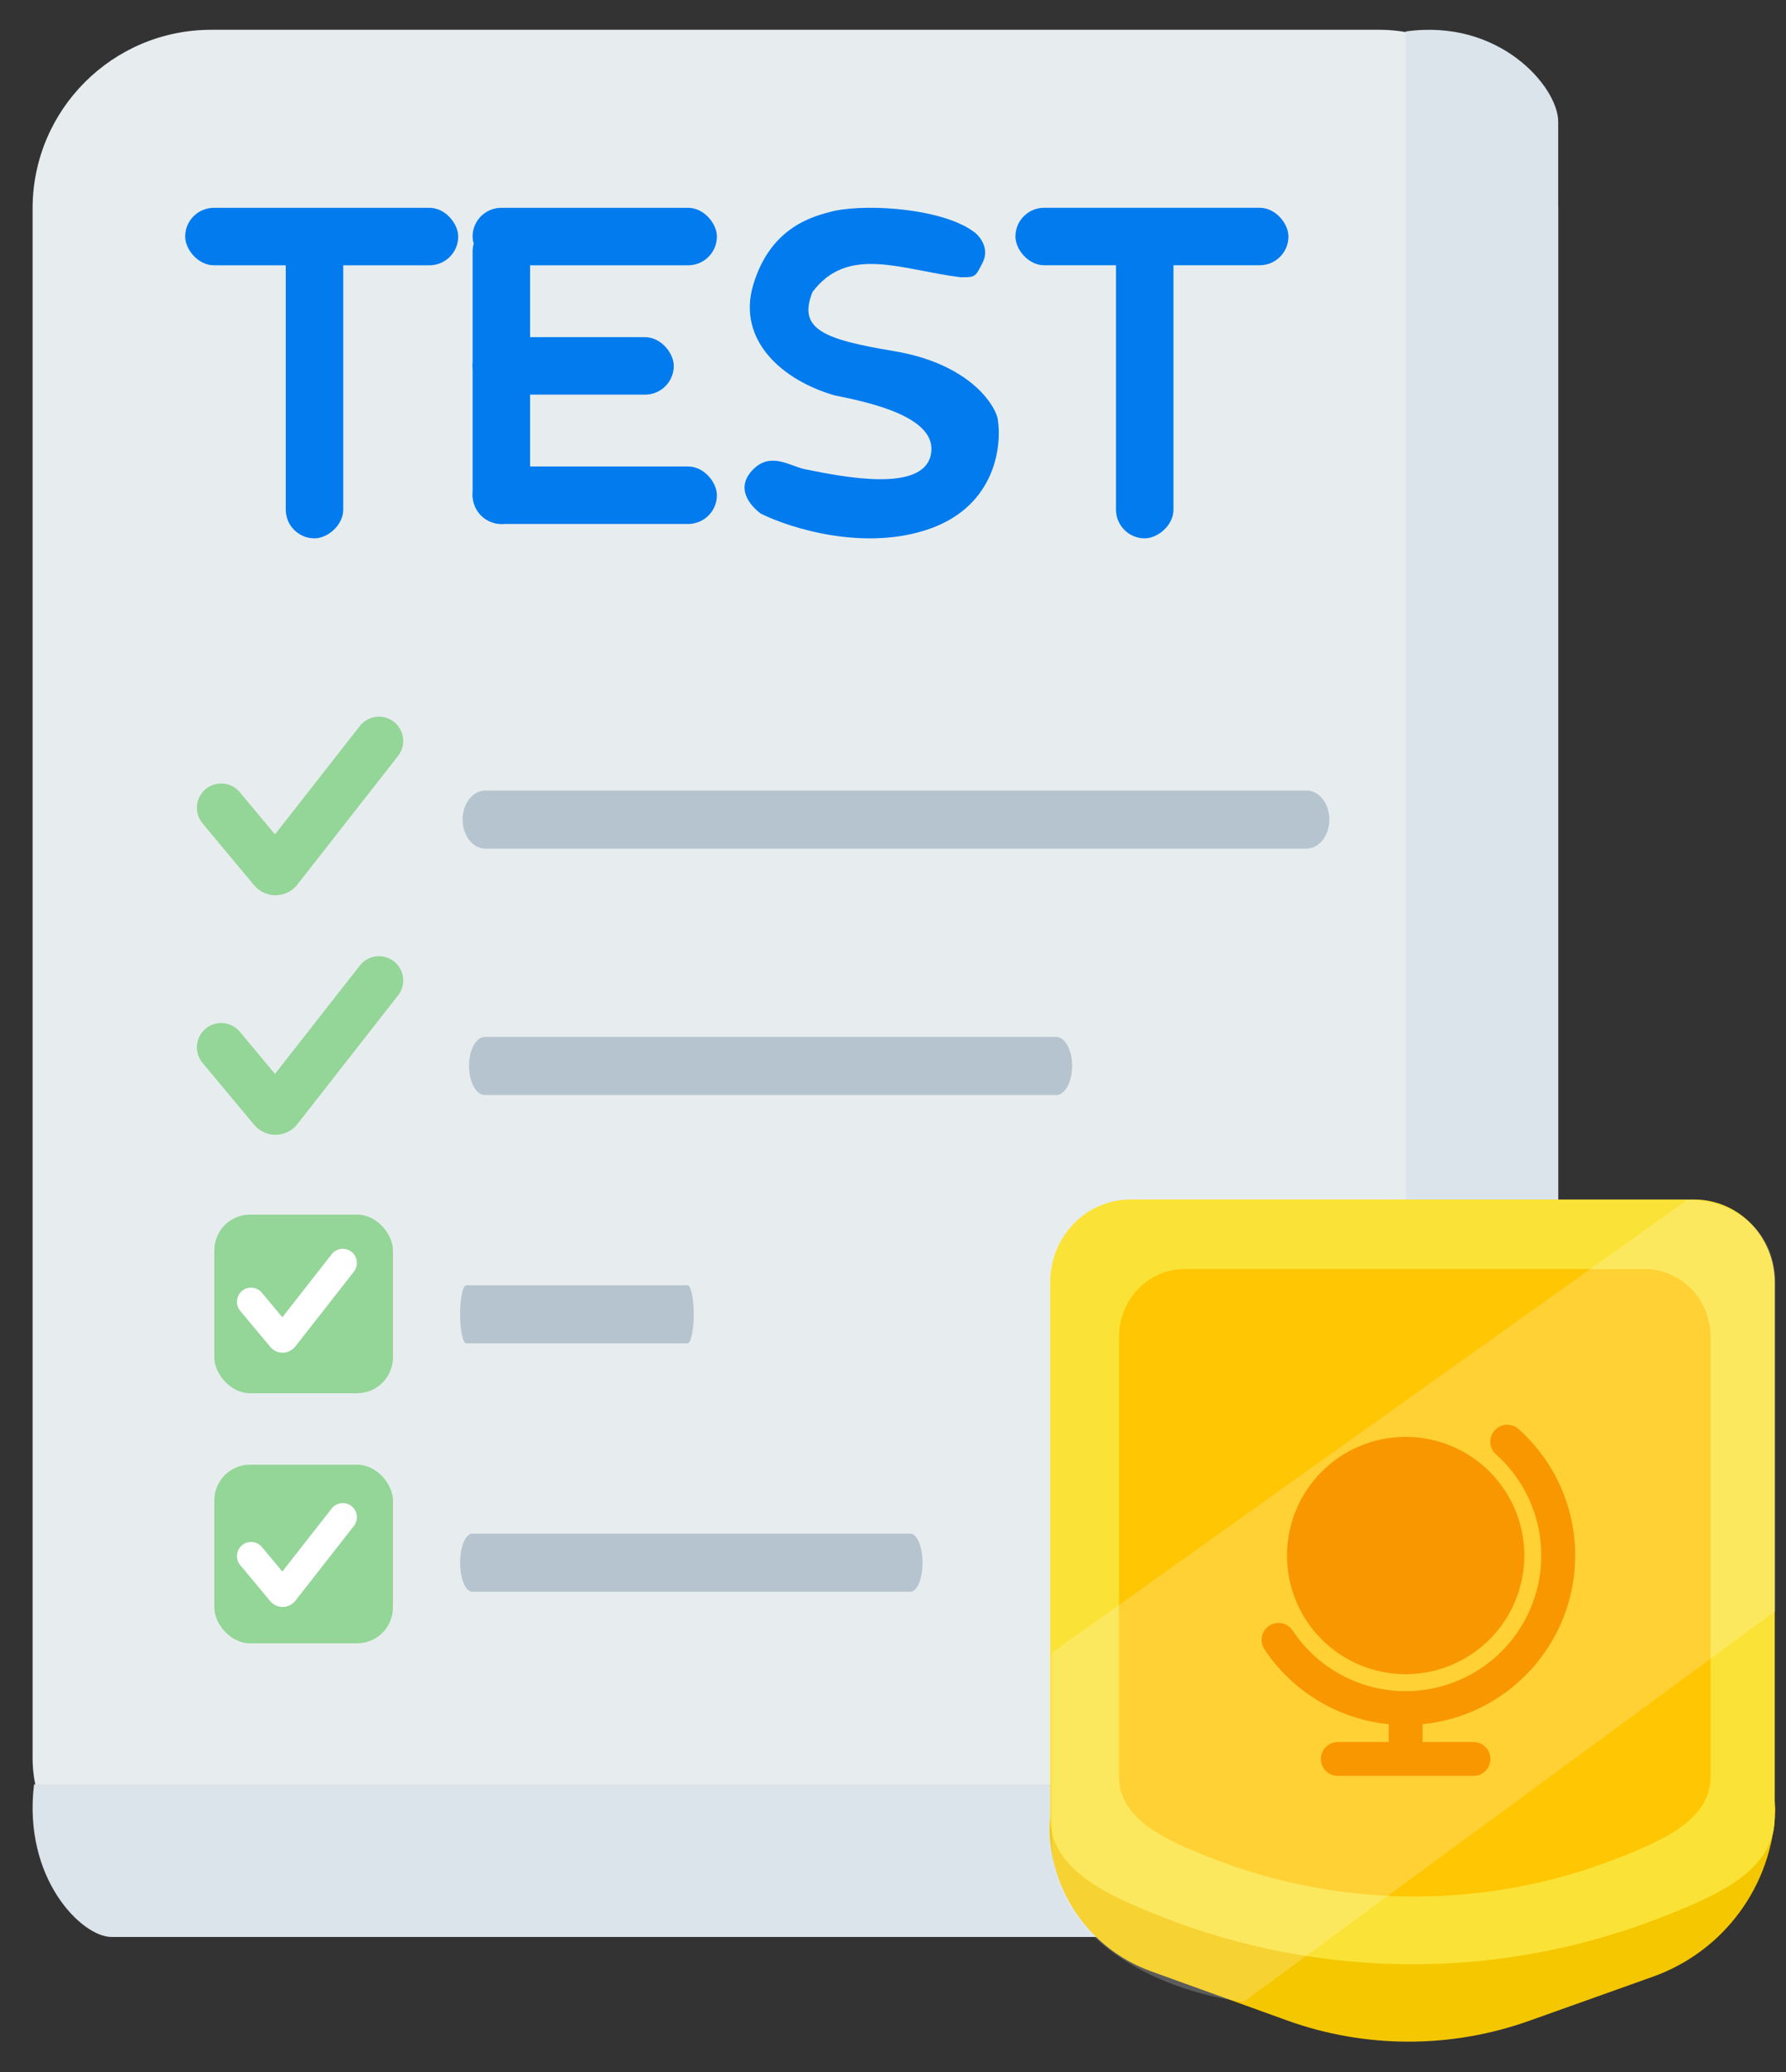 <svg width="50" height="58" viewBox="0 0 50 58" fill="none" xmlns="http://www.w3.org/2000/svg">
<rect x="0" y="0" width="50" height="58" fill="#333333" stroke="none"/>
<rect x="0.913" y="0.834" width="42.709" height="53.386" rx="5" fill="#E7EDEE"/>
<path d="M11.028 20.206C11.17 20.317 11.262 20.48 11.284 20.659C11.306 20.838 11.255 21.018 11.144 21.16L8.324 24.763C8.253 24.854 8.162 24.928 8.058 24.98C7.954 25.031 7.84 25.059 7.724 25.061C7.608 25.063 7.493 25.038 7.388 24.99C7.283 24.942 7.19 24.87 7.115 24.781L5.67 23.047C5.554 22.909 5.499 22.73 5.515 22.55C5.531 22.371 5.618 22.205 5.757 22.09C5.895 21.974 6.074 21.919 6.253 21.935C6.433 21.951 6.599 22.038 6.714 22.177L7.698 23.357L10.074 20.322C10.129 20.252 10.197 20.193 10.275 20.149C10.352 20.105 10.438 20.077 10.527 20.067C10.615 20.056 10.705 20.062 10.791 20.086C10.877 20.11 10.958 20.151 11.028 20.206Z" fill="#94D598"/>
<path d="M11.028 26.91C11.17 27.021 11.262 27.184 11.284 27.363C11.306 27.542 11.255 27.723 11.144 27.864L8.324 31.467C8.253 31.558 8.162 31.633 8.058 31.684C7.954 31.736 7.84 31.763 7.724 31.765C7.608 31.767 7.493 31.743 7.388 31.694C7.283 31.646 7.19 31.575 7.115 31.486L5.67 29.752C5.554 29.613 5.499 29.434 5.515 29.255C5.531 29.075 5.618 28.91 5.757 28.794C5.895 28.679 6.074 28.623 6.253 28.639C6.433 28.656 6.599 28.743 6.714 28.881L7.698 30.061L10.074 27.027C10.129 26.956 10.197 26.898 10.275 26.854C10.352 26.81 10.438 26.782 10.527 26.771C10.615 26.76 10.705 26.767 10.791 26.791C10.877 26.815 10.958 26.855 11.028 26.91Z" fill="#94D598"/>
<path fill-rule="evenodd" clip-rule="evenodd" d="M12.95 22.942C12.95 22.726 13.018 22.519 13.137 22.367C13.257 22.214 13.419 22.128 13.589 22.128H36.577C36.747 22.128 36.909 22.214 37.029 22.367C37.149 22.519 37.216 22.726 37.216 22.942C37.216 23.157 37.149 23.364 37.029 23.517C36.909 23.669 36.747 23.755 36.577 23.755H13.589C13.419 23.755 13.257 23.669 13.137 23.517C13.018 23.364 12.95 23.157 12.95 22.942Z" fill="#B6C4CF"/>
<path fill-rule="evenodd" clip-rule="evenodd" d="M13.13 29.838C13.13 29.623 13.177 29.416 13.26 29.263C13.343 29.111 13.456 29.025 13.574 29.025H29.57C29.688 29.025 29.801 29.111 29.885 29.263C29.968 29.416 30.015 29.623 30.015 29.838C30.015 30.054 29.968 30.261 29.885 30.413C29.801 30.566 29.688 30.652 29.57 30.652H13.574C13.456 30.652 13.343 30.566 13.26 30.413C13.177 30.261 13.13 30.054 13.13 29.838Z" fill="#B6C4CF"/>
<path fill-rule="evenodd" clip-rule="evenodd" d="M12.881 36.791C12.881 36.575 12.899 36.368 12.931 36.216C12.963 36.063 13.007 35.978 13.053 35.978H19.249C19.294 35.978 19.338 36.063 19.37 36.216C19.403 36.368 19.421 36.575 19.421 36.791C19.421 37.007 19.403 37.213 19.37 37.366C19.338 37.518 19.294 37.604 19.249 37.604H13.053C13.007 37.604 12.963 37.518 12.931 37.366C12.899 37.213 12.881 37.007 12.881 36.791Z" fill="#B6C4CF"/>
<path fill-rule="evenodd" clip-rule="evenodd" d="M12.881 43.743C12.881 43.528 12.917 43.321 12.981 43.169C13.044 43.016 13.131 42.93 13.222 42.93H25.486C25.577 42.93 25.663 43.016 25.727 43.169C25.791 43.321 25.827 43.528 25.827 43.743C25.827 43.959 25.791 44.166 25.727 44.319C25.663 44.471 25.577 44.557 25.486 44.557H13.222C13.131 44.557 13.044 44.471 12.981 44.319C12.917 44.166 12.881 43.959 12.881 43.743Z" fill="#B6C4CF"/>
<rect x="6" y="34" width="5" height="5" rx="1" fill="#94D598"/>
<rect x="6" y="41" width="5" height="5" rx="1" fill="#94D598"/>
<path d="M39.351 49.949L0.953 49.949C0.634 52.587 2.294 54.22 3.117 54.22L39.351 54.22L39.351 49.949Z" fill="#DBE3EB"/>
<path d="M35.08 47.387V49.949H39.351V45.678H36.964C35.457 45.678 35.08 46.817 35.08 47.387Z" fill="#E8EDF2"/>
<path d="M39.352 45.678V0.881C41.989 0.508 43.623 2.445 43.623 3.405V45.678H39.352Z" fill="#DBE3EB"/>
<path d="M39.352 49.949V45.678H43.623L39.352 49.949Z" fill="#C5D3DD"/>
<path d="M35.08 54.22L39.351 49.949H35.08V54.22Z" fill="#C5D3DD"/>
<path d="M43.622 51.415V45.678L35.08 54.22H40.516C42.716 54.22 43.622 52.308 43.622 51.415Z" fill="#9FACBA"/>
<path d="M9.841 35.041C9.923 35.105 9.977 35.2 9.989 35.304C10.002 35.408 9.973 35.513 9.908 35.595L8.268 37.691C8.227 37.744 8.174 37.787 8.113 37.817C8.053 37.847 7.987 37.863 7.919 37.864C7.852 37.865 7.785 37.851 7.724 37.823C7.663 37.795 7.608 37.753 7.565 37.701L6.725 36.693C6.657 36.612 6.625 36.508 6.635 36.404C6.644 36.3 6.695 36.203 6.775 36.136C6.856 36.069 6.96 36.036 7.064 36.046C7.168 36.056 7.265 36.106 7.332 36.187L7.904 36.873L9.286 35.108C9.318 35.067 9.357 35.033 9.403 35.008C9.448 34.982 9.498 34.966 9.549 34.959C9.601 34.953 9.653 34.957 9.703 34.971C9.753 34.985 9.8 35.008 9.841 35.041Z" fill="white"/>
<path d="M9.841 42.159C9.923 42.223 9.977 42.318 9.989 42.422C10.002 42.526 9.973 42.631 9.908 42.714L8.268 44.809C8.227 44.862 8.174 44.905 8.113 44.935C8.053 44.965 7.987 44.981 7.919 44.982C7.852 44.983 7.785 44.969 7.724 44.941C7.663 44.913 7.608 44.871 7.565 44.82L6.725 43.811C6.657 43.731 6.625 43.627 6.635 43.522C6.644 43.418 6.695 43.322 6.775 43.254C6.856 43.187 6.96 43.155 7.064 43.164C7.168 43.174 7.265 43.224 7.332 43.305L7.904 43.991L9.286 42.226C9.318 42.185 9.357 42.151 9.403 42.126C9.448 42.1 9.498 42.084 9.549 42.078C9.601 42.071 9.653 42.075 9.703 42.089C9.753 42.103 9.8 42.127 9.841 42.159Z" fill="white"/>
<rect x="5.184" y="5.817" width="7.644" height="1.609" rx="0.805" fill="#027BEE"/>
<rect x="9.609" y="6.621" width="8.449" height="1.609" rx="0.805" transform="rotate(90 9.609 6.621)" fill="#027BEE"/>
<rect x="28.427" y="5.816" width="7.644" height="1.609" rx="0.805" fill="#027BEE"/>
<rect x="32.852" y="6.621" width="8.449" height="1.609" rx="0.805" transform="rotate(90 32.852 6.621)" fill="#027BEE"/>
<rect x="13.23" y="5.817" width="6.84" height="1.609" rx="0.805" fill="#027BEE"/>
<rect x="13.23" y="13.058" width="6.84" height="1.609" rx="0.805" fill="#027BEE"/>
<rect x="13.23" y="9.438" width="5.633" height="1.609" rx="0.805" fill="#027BEE"/>
<rect x="14.84" y="6.219" width="8.449" height="1.609" rx="0.805" transform="rotate(90 14.84 6.219)" fill="#027BEE"/>
<path d="M22.746 8.174C23.741 6.851 25.232 7.554 26.89 7.761L26.904 7.761C27.304 7.761 27.304 7.761 27.511 7.347C27.718 6.934 27.401 6.598 27.304 6.52C26.475 5.859 24.404 5.693 23.368 5.9C22.815 6.038 21.586 6.314 21.089 7.967C20.619 9.531 21.917 10.655 23.368 11.068C24.404 11.275 26.268 11.689 26.061 12.722C25.843 13.81 23.575 13.342 22.539 13.136C22.125 13.053 21.586 12.639 21.089 13.136C20.555 13.668 21.02 14.169 21.296 14.376C22.125 14.79 24.238 15.451 26.061 14.79C27.884 14.128 28.064 12.447 27.925 11.689C27.787 11.206 27.014 10.159 25.025 9.828C23.036 9.497 22.332 9.208 22.746 8.174Z" fill="#027BEE"/>
<path d="M36.021 56.553L32.22 55.18C30.519 54.565 29.386 52.951 29.386 51.143C29.386 50.029 30.238 49.101 31.347 49.005L46.346 47.707C48.102 47.555 49.63 48.901 49.7 50.662C49.622 52.772 48.267 54.621 46.278 55.331L42.812 56.567C40.615 57.35 38.214 57.346 36.021 56.553Z" fill="#F4C700"/>
<path d="M47.431 33.577H31.656C30.405 33.577 29.402 34.609 29.402 35.896V50.883C29.402 52.364 31.09 53.084 32.465 53.631C37.009 55.437 42.074 55.437 46.617 53.629C47.989 53.083 49.664 52.393 49.684 50.916C49.684 50.905 49.685 50.894 49.685 50.883V35.896C49.685 35.281 49.447 34.691 49.025 34.256C48.602 33.822 48.029 33.577 47.431 33.577Z" fill="#FBE236"/>
<path d="M46.049 35.524H33.167C32.146 35.524 31.327 36.371 31.327 37.426V49.724C31.327 49.733 31.327 49.742 31.327 49.75C31.343 50.958 32.704 51.529 33.825 51.977C37.536 53.459 41.677 53.459 45.387 51.976C46.506 51.528 47.867 50.963 47.889 49.759C47.889 49.747 47.889 49.736 47.889 49.724V37.426C47.889 36.922 47.696 36.438 47.35 36.081C47.005 35.725 46.537 35.524 46.049 35.524Z" fill="#FFC603"/>
<path d="M47.242 33.583L29.451 46.264V51.181C29.244 54.545 32.922 55.817 34.82 56.033L49.701 45.099V35.783C49.597 34.023 48.019 33.583 47.242 33.583Z" fill="white" fill-opacity="0.2"/>
<path fill-rule="evenodd" clip-rule="evenodd" d="M42.516 40.006C42.469 39.964 42.415 39.931 42.356 39.91C42.297 39.889 42.235 39.88 42.172 39.883C42.109 39.886 42.048 39.901 41.992 39.928C41.935 39.955 41.884 39.993 41.843 40.04C41.801 40.087 41.769 40.141 41.748 40.2C41.727 40.26 41.719 40.322 41.722 40.385C41.726 40.448 41.742 40.509 41.77 40.565C41.797 40.621 41.836 40.672 41.883 40.713C42.456 41.225 42.859 41.899 43.041 42.646C43.222 43.393 43.173 44.177 42.899 44.895C42.626 45.613 42.141 46.231 41.508 46.667C40.876 47.104 40.126 47.338 39.357 47.339H39.347C38.721 47.339 38.105 47.184 37.554 46.887C37.003 46.591 36.534 46.163 36.188 45.642C36.119 45.537 36.01 45.464 35.887 45.439C35.763 45.414 35.635 45.439 35.53 45.509C35.425 45.579 35.353 45.687 35.328 45.811C35.303 45.934 35.328 46.062 35.398 46.167C35.786 46.753 36.3 47.245 36.902 47.607C37.504 47.97 38.178 48.194 38.877 48.264V48.763H37.454C37.328 48.763 37.207 48.813 37.118 48.902C37.029 48.991 36.979 49.111 36.979 49.237C36.979 49.363 37.029 49.484 37.118 49.573C37.207 49.662 37.328 49.712 37.454 49.712H41.25C41.376 49.712 41.497 49.662 41.586 49.573C41.675 49.484 41.725 49.363 41.725 49.237C41.725 49.111 41.675 48.991 41.586 48.902C41.497 48.813 41.376 48.763 41.25 48.763H39.827V48.264C42.224 48.027 44.097 46.003 44.097 43.543C44.098 42.875 43.958 42.215 43.685 41.605C43.412 40.996 43.014 40.451 42.516 40.006ZM39.352 40.221C38.471 40.221 37.626 40.571 37.003 41.194C36.38 41.817 36.03 42.662 36.03 43.543C36.03 44.424 36.38 45.269 37.003 45.892C37.626 46.515 38.471 46.865 39.352 46.865C40.233 46.865 41.078 46.515 41.701 45.892C42.324 45.269 42.674 44.424 42.674 43.543C42.674 42.662 42.324 41.817 41.701 41.194C41.078 40.571 40.233 40.221 39.352 40.221Z" fill="#F99700"/>
</svg>
